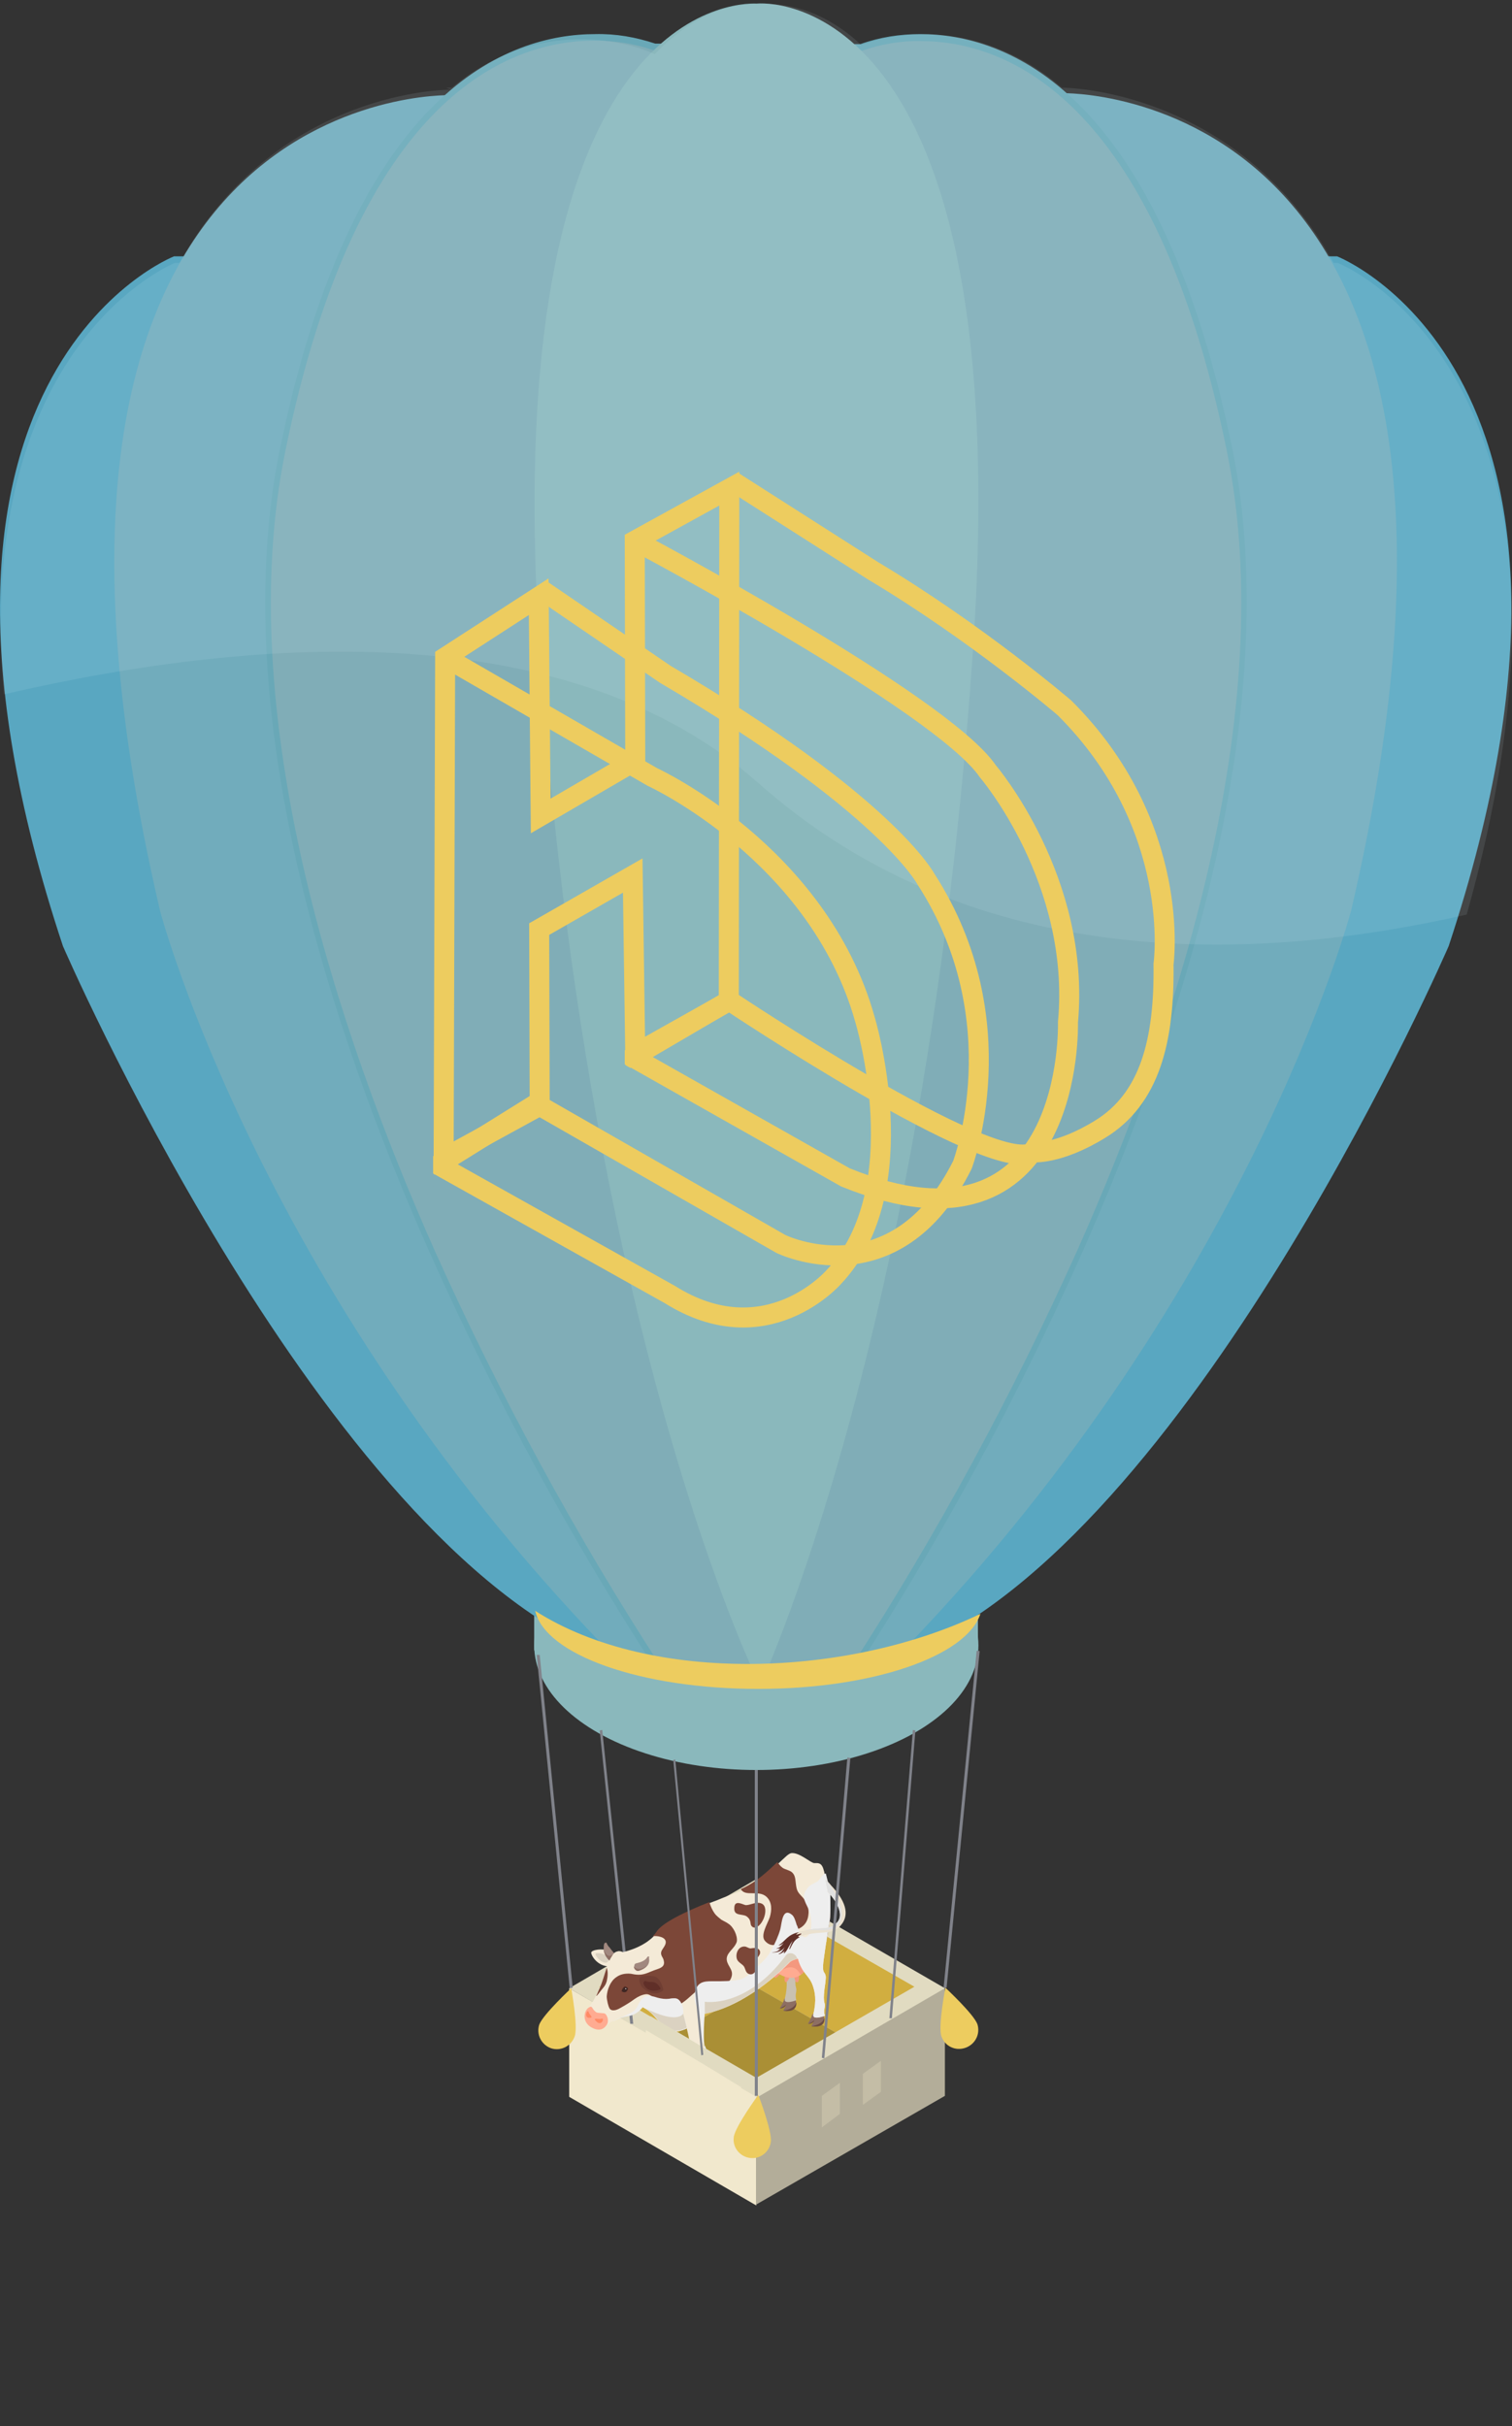 <?xml version="1.0" encoding="UTF-8" standalone="no"?>
<!-- Generator: Adobe Illustrator 21.1.0, SVG Export Plug-In . SVG Version: 6.00 Build 0)  -->

<svg
   xmlns:dc="http://purl.org/dc/elements/1.1/"
   xmlns:cc="http://creativecommons.org/ns#"
   xmlns:rdf="http://www.w3.org/1999/02/22-rdf-syntax-ns#"
   xmlns:svg="http://www.w3.org/2000/svg"
   xmlns="http://www.w3.org/2000/svg"
   xmlns:sodipodi="http://sodipodi.sourceforge.net/DTD/sodipodi-0.dtd"
   xmlns:inkscape="http://www.inkscape.org/namespaces/inkscape"
   version="1.1"
   id="Layer_1"
   x="0px"
   y="0px"
   viewBox="0 44.1 302.239 484.714"
   xml:space="preserve"
   sodipodi:docname="hotairballoon.svg"
   width="302.239"
   height="484.714"
   inkscape:version="0.92.2 (5c3e80d, 2017-08-06)"><rect x="0" y="44.1" width="302.239" height="484.714" fill="#333333" stroke="none"/><defs
     id="defs187" /><sodipodi:namedview
     pagecolor="#ffffff"
     bordercolor="#666666"
     borderopacity="1"
     objecttolerance="10"
     gridtolerance="10"
     guidetolerance="10"
     inkscape:pageopacity="0"
     inkscape:pageshadow="2"
     inkscape:window-width="640"
     inkscape:window-height="480"
     id="namedview185"
     showgrid="false"
     fit-margin-top="0"
     fit-margin-left="0"
     fit-margin-right="0"
     fit-margin-bottom="0"
     inkscape:zoom="2.3177389"
     inkscape:cx="159.58082"
     inkscape:cy="429.73274"
     inkscape:window-x="748"
     inkscape:window-y="160"
     inkscape:window-maximized="0"
     inkscape:current-layer="Layer_1"
     viewbox-y="44.1" /><style
     type="text/css"
     id="style2">
	.st0{fill:#B3AD99;}
	.st1{fill:#E1DBC1;}
	.st2{fill:#D1AE40;}
	.st3{fill:#AA8F35;}
	.st4{fill:#F1E8CD;}
	.st5{fill:#EDCC5F;}
	.st6{fill:#C4BDA6;}
	.st7{fill:#D9D9CE;}
	.st8{fill:#8AB8BC;}
	.st9{fill:#80828A;}
	.st10{fill:#59A7C1;}
	.st11{fill:#71ACBC;}
	.st12{fill:#80ADB7;}
	.st13{fill:#69A8B7;}
	.st14{opacity:0.1;}
	.st15{fill:#E2F4FD;}
	.st16{fill:none;stroke:#EDCC5F;stroke-width:4;stroke-miterlimit:10;}
	.st17{fill:#8D6E63;}
	.st18{fill:#6D4C41;}
	.st19{fill:#F4EAD7;}
	.st20{fill:#DBD2C1;}
	.st21{fill:#A1887F;}
	.st22{fill:#C9C1B1;}
	.st23{fill:#F4987F;}
	.st24{fill:#FFAB91;}
	.st25{fill:#7C4738;}
	.st26{fill:#EEEEEE;}
	.st27{fill:#703E33;}
	.st28{fill:#EBE1CF;}
	.st29{fill:#FF8A65;}
	.st30{fill:#602F28;}
	.st31{fill:#3E2723;}
	.st32{fill:#FFFFFF;}
	.st33{fill:#E0E0E0;}
</style><polygon
     class="st0"
     points="325.3,431 325.3,452.7 287.6,474.4 287.6,452.7 "
     id="polygon4"
     style="fill:#b3ad99"
     transform="translate(-136.419,10.114)" /><polygon
     class="st1"
     points="287.6,409.4 325.3,431.2 287.6,453.1 250.2,431.2 "
     id="polygon6"
     style="fill:#e1dbc1"
     transform="translate(-136.419,10.114)" /><polygon
     class="st2"
     points="287.6,431 303.4,440 319.2,430.9 287.6,412.8 256.2,430.9 271.9,440 "
     id="polygon8"
     style="fill:#d1ae40"
     transform="translate(-136.419,10.114)" /><polygon
     class="st3"
     points="287.6,431 271.9,440 287.6,449.1 303.4,440 "
     id="polygon10"
     style="fill:#aa8f35"
     transform="translate(-136.419,10.114)" /><polygon
     class="st4"
     points="250.2,431.2 287.6,452.9 287.6,474.6 250.2,452.9 "
     id="polygon12"
     style="fill:#f1e8cd"
     transform="translate(-136.419,10.114)" /><path
     class="st5"
     d="m 114.881,450.914 c -0.7,2 -2.8,3 -4.7,2.4 -2,-0.7 -3,-2.8 -2.4,-4.7 v 0 c 0.7,-2 6.4,-7.3 6.4,-7.3 0,0 1.4,7.6 0.7,9.6 z"
     id="path14"
     inkscape:connector-curvature="0"
     style="fill:#edcc5f" /><path
     class="st5"
     d="m 188.181,450.914 c 0.7,2 2.8,3 4.8,2.3 2,-0.7 3,-2.8 2.4,-4.7 -0.7,-2 -6.4,-7.3 -6.4,-7.3 0,0 -1.5,7.7 -0.8,9.7 z"
     id="path16"
     inkscape:connector-curvature="0"
     style="fill:#edcc5f" /><path
     class="st5"
     d="m 154.081,472.014 c -0.3,2.1 -2.2,3.5 -4.2,3.2 -2.1,-0.3 -3.5,-2.2 -3.2,-4.2 0.3,-2.1 4.9,-8.4 4.9,-8.4 0,0 2.8,7.3 2.5,9.4 z"
     id="path18"
     inkscape:connector-curvature="0"
     style="fill:#edcc5f" /><polygon
     class="st6"
     points="300.7,459 300.7,452.7 304.3,450.1 304.3,456.3 "
     id="polygon20"
     style="fill:#c4bda6"
     transform="translate(-136.419,10.114)" /><polygon
     class="st6"
     points="308.9,454.5 308.9,448.3 312.5,445.7 312.5,451.9 "
     id="polygon22"
     style="fill:#c4bda6"
     transform="translate(-136.419,10.114)" /><path
     class="st7"
     d="m 84.681,343.514 1.8,2.4 c -0.3,-0.8 -0.6,-1.5 -0.9,-2.3 z"
     id="path24"
     inkscape:connector-curvature="0"
     style="fill:#d9d9ce" /><ellipse
     class="st8"
     cx="151.181"
     cy="372.814"
     rx="44.4"
     ry="24.9"
     id="ellipse26"
     style="fill:#8ab8bc" /><rect
     x="106.781"
     y="357.614"
     class="st8"
     width="88.7"
     height="16.2"
     id="rect28"
     style="fill:#8ab8bc" /><polygon
     class="st9"
     points="244.3,364.6 250.9,431.1 250.3,431.2 243.7,364.6 "
     id="polygon30"
     style="fill:#80828a"
     transform="translate(-136.419,10.114)" /><path
     class="st10"
     d="m 117.881,373.214 c -55.8,-25.8 -105.3,-140.1 -105.3,-140.1 -38,-114.4 22.2,-137.8 22.2,-137.8 H 267.281 c 0,0 60.2,23.3 22.3,137.8 0,0 -49.5,114.2 -105.3,140 z"
     id="path32"
     inkscape:connector-curvature="0"
     style="fill:#59a7c1" /><path
     class="st11"
     d="m 90.081,63.114 c 0,0 -96.8,-2.9 -58.1,162.9 0,0 20.5,78.1 92.4,150.7 h 53.3 c 71.8,-72.6 92.4,-150.7 92.4,-150.7 38.7,-165.8 -57.8,-163.3 -57.8,-163.3 l -123.2,0.2"
     id="path34"
     inkscape:connector-curvature="0"
     style="fill:#71acbc" /><path
     class="st12"
     d="m 131.981,377.914 c 0,0 -96.4,-142.2 -75.4,-244.1 21,-101.9 74.3,-80.4 74.3,-80.4 l 41.2,0.1 c 0,0 52.7,-21.8 73.6,80.2 20.9,102 -75.4,244.2 -75.4,244.2 z"
     id="path36"
     inkscape:connector-curvature="0"
     style="fill:#80adb7" /><path
     class="st13"
     d="m 170.581,378.514 h -38.9 l -0.2,-0.3 c -17.4,-26.7 -32.6,-54.8 -45.6,-83.9 -19.6,-44.1 -40.8,-107.8 -29.9,-160.6 14.8,-72 45.8,-82.8 63,-82.8 4.1,-0.1 8.1,0.6 12,1.9 l 41,0.1 c 3.9,-1.4 7.9,-2 12,-2 16.9,0 47.5,10.7 62.3,82.6 10.8,52.8 -10.3,116.5 -29.9,160.7 -13,29.2 -28.2,57.2 -45.6,84 z m -38.3,-1.2 h 37.7 c 17.3,-26.6 32.4,-54.6 45.4,-83.5 19.6,-44 40.6,-107.4 29.8,-159.9 -14.6,-71 -44.6,-81.6 -61.1,-81.6 -4,-0.1 -7.9,0.6 -11.7,1.9 h -0.2 l -41.4,-0.1 h -0.2 c -3.8,-1.3 -7.7,-1.9 -11.7,-1.9 -16.8,0 -47.2,10.6 -61.8,81.8 -10.8,52.5 10.3,116 29.8,159.9 13,28.9 28.1,56.8 45.4,83.4 z"
     id="path38"
     inkscape:connector-curvature="0"
     style="fill:#69a8b7" /><path
     class="st8"
     d="m 151.281,44.814 c -4.6,-0.2 -52.3,1.1 -43.3,130.7 9.5,136 43.6,204.6 43.6,204.6 v 1.6 c 0,0 33.3,-70.2 42.8,-206.2 9.6,-135.1 -42.3,-130.8 -43.1,-130.7 z"
     id="path40"
     inkscape:connector-curvature="0"
     style="fill:#8ab8bc" /><rect
     x="-420.615"
     y="230.845"
     transform="rotate(-84.39)"
     class="st9"
     width="67.599"
     height="0.6"
     id="rect42"
     style="fill:#80828a;stroke-width:1" /><polygon
     class="st9"
     points="318.9,379.6 319.4,379.7 314.7,437.2 314.2,437.2 "
     id="polygon44"
     style="fill:#80828a"
     transform="translate(-136.419,10.114)" /><polygon
     class="st9"
     points="256.8,379.6 263,438.3 262.4,438.3 256.3,379.7 "
     id="polygon46"
     style="fill:#80828a"
     transform="translate(-136.419,10.114)" /><path
     class="st5"
     d="m 106.981,365.914 c 2,8.8 21.2,15.6 44.6,15.6 22.8,0 41.6,-6.5 44.4,-15 -26.2,12.6 -65.7,14.3 -89,-0.6 z"
     id="path48"
     inkscape:connector-curvature="0"
     style="fill:#edcc5f" /><g
     class="st14"
     id="g52"
     style="opacity:0.1"
     transform="translate(-136.419,10.114)"><path
       class="st15"
       d="M 403.8,86.5 H 403 c -19.4,-35 -54.2,-35 -54.2,-35 h -0.1 C 329,34.8 309.6,42.6 308.6,43 c -10.4,-9.8 -20.4,-8.1 -20.8,-8.1 -1.9,-0.1 -11,-0.1 -20.5,9.9 v 0 c 0,0 -20.2,-10 -40.6,6.7 h -1.1 l 1,0.4 c 0,0 -34.8,-0.4 -54.3,34.6 h -0.9 c 0,0 -40.3,16 -34.2,86.2 52.8,-12.2 113.6,-15.2 150.9,17.8 43.5,38.5 100.3,35.6 141.5,26.2 C 460.1,108.5 403.8,86.5 403.8,86.5 Z"
       id="path50"
       inkscape:connector-curvature="0"
       style="fill:#e2f4fd" /></g><polygon
     class="st16"
     points="263.4,244.5 282.1,234 282.2,131.6 263.3,142 263.4,186 244.5,197 244.1,153.2 225.4,165.3 225.1,265.4 244.3,254.9 244.2,219.6 262.9,208.9 "
     id="polygon54"
     style="fill:none;stroke:#edcc5f;stroke-width:4;stroke-miterlimit:10"
     transform="translate(-136.419,10.114)" /><path
     class="st16"
     d="m 88.981,175.414 41.4,23.9 c 0,0 33.2,15.2 42.5,48.4 0,0 10.4,33.9 -6.2,51.5 0,0 -13.5,15.6 -32.8,3.5 l -46.3,-25.9 19.6,-12.2 48.9,28 c 0,0 22.8,11.2 36.3,-15.8 0,0 11,-28.8 -7.3,-57.1 0,0 -7.9,-15 -52.1,-40.9 l -24.6,-16.8"
     id="path56"
     inkscape:connector-curvature="0"
     style="fill:none;stroke:#edcc5f;stroke-width:4;stroke-miterlimit:10" /><rect
     x="82.381"
     y="270.014"
     class="st12"
     width="4.2"
     height="9.7"
     id="rect58"
     style="fill:#80adb7" /><path
     class="st16"
     d="m 126.881,152.114 c 0,0 61.3,32.4 70.6,46.1 0,0 18.6,21.7 16,50.1 0,0 1.5,49.7 -44.5,31 l -42.5,-24 19.3,-11.3 c 0,0 52.5,35.1 60.7,30.3 0,0 5.1,0.5 13.4,-4.6 10,-6.1 12.9,-17.8 12.7,-33 0,0 3.9,-27.6 -19.8,-51.2 0,0 -17.5,-15 -38.3,-27.4 l -27.9,-17.8"
     id="path60"
     inkscape:connector-curvature="0"
     style="fill:none;stroke:#edcc5f;stroke-width:4;stroke-miterlimit:10" /><rect
     x="120.681"
     y="249.714"
     class="st8"
     width="4.2"
     height="9.7"
     id="rect62"
     style="fill:#8ab8bc" /><rect
     x="-164.16"
     y="233.408"
     transform="rotate(-59.999)"
     class="st8"
     width="4.2"
     height="9.7"
     id="rect64"
     style="fill:#8ab8bc;stroke-width:1" /><rect
     x="-202.163"
     y="211.433"
     transform="rotate(-59.999)"
     class="st12"
     width="4.2"
     height="4.2"
     id="rect66"
     style="fill:#80adb7;stroke-width:1" /><path
     class="st17"
     d="m 156.581,445.814 0.5,-1 c -0.3,0.3 -0.7,0.5 -1.2,0.5 0.5,-0.8 0.7,-1.2 0.9,-1.9 0,0 1.4,-0.6 2.3,0.3 0,0.1 0,0.2 0,0.2 0.3,2.2 -1.8,2 -2.5,1.9 z"
     id="path68"
     inkscape:connector-curvature="0"
     style="fill:#8d6e63" /><path
     class="st18"
     d="m 155.881,445.314 c 0,0 1.1,-0.4 1.3,-0.9 l -0.2,0.4 c 0.1,0 -0.4,0.6 -1.1,0.5 z"
     id="path70"
     inkscape:connector-curvature="0"
     style="fill:#6d4c41" /><path
     class="st18"
     d="m 156.581,445.814 c 0,0 2.4,-0.3 2.6,-1.8 0.2,2.1 -1.9,1.9 -2.6,1.8 z"
     id="path72"
     inkscape:connector-curvature="0"
     style="fill:#6d4c41" /><path
     class="st17"
     d="m 162.181,448.914 0.5,-1 c -0.3,0.3 -0.7,0.5 -1.2,0.5 0.5,-0.8 0.7,-1.2 0.9,-1.9 0,0 1.5,-0.8 2.3,0.3 0,0.1 0,0.2 0,0.2 0.4,2.2 -1.8,2 -2.5,1.9 z"
     id="path74"
     inkscape:connector-curvature="0"
     style="fill:#8d6e63" /><path
     class="st18"
     d="m 161.581,448.414 c 0,0 1.1,-0.4 1.3,-0.9 l -0.2,0.4 c 0.1,0 -0.5,0.6 -1.1,0.5 z"
     id="path76"
     inkscape:connector-curvature="0"
     style="fill:#6d4c41" /><path
     class="st18"
     d="m 162.181,448.914 c 0,0 2.4,-0.3 2.6,-1.8 0.3,2.1 -1.9,1.9 -2.6,1.8 z"
     id="path78"
     inkscape:connector-curvature="0"
     style="fill:#6d4c41" /><path
     class="st17"
     d="m 132.581,459.714 0.5,-1 c -0.3,0.3 -0.7,0.5 -1.2,0.5 0.5,-0.8 0.7,-1.2 0.9,-1.9 0,0 1.5,-0.1 2.3,0.3 0,0.1 0,0.2 0,0.2 0.3,2.2 -1.8,2 -2.5,1.9 z"
     id="path80"
     inkscape:connector-curvature="0"
     style="fill:#8d6e63" /><path
     class="st18"
     d="m 131.881,459.214 c 0,0 1.1,-0.4 1.3,-0.9 l -0.2,0.4 c 0.1,0 -0.4,0.6 -1.1,0.5 z"
     id="path82"
     inkscape:connector-curvature="0"
     style="fill:#6d4c41" /><path
     class="st18"
     d="m 132.581,459.714 c 0,0 2.4,-0.3 2.6,-1.8 0.2,2.1 -1.9,1.9 -2.6,1.8 z"
     id="path84"
     inkscape:connector-curvature="0"
     style="fill:#6d4c41" /><path
     class="st19"
     d="m 122.881,436.314 c 0,0 -0.6,-2 -1.4,-2.5 -0.9,-0.5 -3.3,-0.2 -3.3,0.4 0,0.6 1.4,3.1 4.3,2.7 z"
     id="path86"
     inkscape:connector-curvature="0"
     style="fill:#f4ead7" /><path
     class="st20"
     d="m 121.481,435.114 c -0.4,-0.4 -0.8,-0.8 -2.2,-0.8 -0.2,0 -0.3,0.2 -0.2,0.4 0.3,0.5 1,1.4 1.9,1.5 0.6,0.1 0.9,-0.7 0.5,-1.1 z"
     id="path88"
     inkscape:connector-curvature="0"
     style="fill:#dbd2c1" /><path
     class="st21"
     d="m 123.081,434.614 -1.1,1.3 c 0,0 -1.1,-0.8 -1.3,-2.2 0,-0.1 0,-0.3 0,-0.4 0,-0.3 0,-0.6 0.1,-0.9 0.1,-0.2 0.4,-0.3 0.5,-0.1 0.1,0.3 0.3,0.6 0.6,0.9 0.3,0.4 0.6,0.8 0.8,1 0.1,0.2 0.3,0.3 0.4,0.4 z"
     id="path90"
     inkscape:connector-curvature="0"
     style="fill:#a1887f" /><path
     class="st17"
     d="m 123.081,434.614 -1.1,1.3 c 0,0 -1.1,-0.8 -1.3,-2.2 0.1,0.2 0.9,2 2,0.6 0.1,0.1 0.3,0.2 0.4,0.3 z"
     id="path92"
     inkscape:connector-curvature="0"
     style="fill:#8d6e63" /><path
     class="st22"
     d="m 158.881,433.014 c -0.1,1 -0.1,1.8 0.2,2.1 0.4,0.6 0.4,1 0.2,2 -0.6,3.9 -0.1,3.8 -0.1,4.5 0,0.7 -0.3,1 0,2.1 0,0 -2.6,1 -2.3,-0.3 0.7,-2.9 0.3,-4.5 -0.1,-5.7 -0.7,-2.1 -2.2,-2.4 -3,-5.5 -0.6,-2.4 -0.7,-5.1 -0.7,-5.1 0.5,-3.1 3.6,-4.3 5.5,-3.9 0.1,0 0.1,0 0.2,0.1 0.9,0.3 1.4,1.8 1.4,1.8 v 0.1 c -0.2,0.9 -0.3,1.9 -0.5,3 -0.4,1.8 -0.6,3.5 -0.8,4.8 z"
     id="path94"
     inkscape:connector-curvature="0"
     style="fill:#c9c1b1" /><path
     class="st22"
     d="m 130.881,443.314 c 0,0 1.5,5.9 1.5,7.1 0,1.2 -0.3,1.5 0.4,2.5 0.6,1 0,4.5 0,4.5 0,0 0.7,1.1 2.3,0.3 -0.1,-0.8 0.3,-1.1 0.3,-1.8 0,-0.7 -0.6,-0.5 -0.4,-3 0.1,-1.1 0.6,-2.2 0,-3.1 -0.5,-0.7 0.2,-8.3 0.2,-8.3 -2,-0.5 -3.4,0.1 -4.3,1.8 z"
     id="path96"
     inkscape:connector-curvature="0"
     style="fill:#c9c1b1" /><path
     class="st23"
     d="m 159.381,440.114 c -0.4,0.1 -0.5,-0.5 -0.6,-1 -0.1,-0.5 -0.1,-1 -0.1,-1 l 0.9,-0.7 c 0,0 0.1,0.6 0.1,1.3 0.1,0.7 0,1.4 -0.3,1.4 z"
     id="path98"
     inkscape:connector-curvature="0"
     style="fill:#f4987f" /><path
     class="st23"
     d="m 158.181,437.714 c 0,0 -0.2,0.8 -0.4,1.5 -0.2,0.5 -0.5,0.9 -0.7,0.9 -0.3,-0.1 -0.3,-0.6 -0.2,-1.1 0.1,-0.5 0.3,-0.9 0.3,-0.9 z"
     id="path100"
     inkscape:connector-curvature="0"
     style="fill:#f4987f" /><path
     class="st23"
     d="m 156.681,437.314 c 0,0 -0.4,0.7 -0.8,1.2 -0.4,0.5 -0.8,0.8 -1,0.7 -0.3,-0.2 -0.1,-0.7 0.2,-1.2 0.2,-0.4 0.5,-0.7 0.5,-0.7 z"
     id="path102"
     inkscape:connector-curvature="0"
     style="fill:#f4987f" /><path
     class="st17"
     d="m 138.181,462.814 0.5,-1 c -0.3,0.3 -0.7,0.5 -1.2,0.5 0.5,-0.8 0.7,-1.2 0.9,-1.9 0,0 1.4,-0.7 2.3,0.3 0,0.1 0,0.2 0,0.2 0.4,2.2 -1.7,2 -2.5,1.9 z"
     id="path104"
     inkscape:connector-curvature="0"
     style="fill:#8d6e63" /><path
     class="st24"
     d="m 161.881,436.014 c -0.5,1.3 -1.1,2.1 -1.8,2.6 -2.8,2.1 -6.3,-1.7 -6.3,-1.7 -0.7,-2.4 1.7,-4.2 4.1,-4.8 2.7,-0.6 5.4,0.4 4,3.9 z"
     id="path106"
     inkscape:connector-curvature="0"
     style="fill:#ffab91" /><path
     class="st23"
     d="m 161.881,436.014 c -0.5,1.3 -1.1,2.1 -1.8,2.6 -0.6,-0.8 -1.3,-2.4 -4.1,-0.8 -1,0.6 2,-4.7 1.9,-5.7 2.7,-0.6 5.4,0.4 4,3.9 z"
     id="path108"
     inkscape:connector-curvature="0"
     style="fill:#f4987f" /><path
     class="st19"
     d="m 165.781,428.314 v 0 c 0,0.1 0,0.1 0,0 0,0.3 -0.1,0.4 -0.1,0.6 -0.6,2.1 -1.4,3.5 -2.2,4.4 0,0.1 -0.1,0.1 -0.1,0.2 -1.3,1.4 -2.7,1.6 -3.9,1.9 -0.7,0.2 -1.4,0.4 -1.8,0.9 -1.7,1.7 -8.5,8.4 -16.7,10.1 h -0.1 c -0.3,0.1 -0.6,0.1 -0.9,0.2 0,0 0,0.1 -0.2,0.3 -0.3,0.5 -1,1.6 -2.2,2.3 -0.1,0 -0.1,0.1 -0.2,0.1 v 0 c -0.6,0.3 -1.4,0.6 -2.3,0.6 -2.7,0 -3.4,-2.9 -5.8,-4.4 v 0 c -0.2,-0.1 -0.5,-0.3 -0.7,-0.4 v 0 0 c -0.3,-0.1 -0.6,-0.2 -1,-0.3 -0.1,0 -0.3,-0.1 -0.4,-0.1 -0.1,0 -0.3,0 -0.4,0 -0.4,0 -0.8,-0.1 -1.1,-0.3 -1.3,-0.6 -2,-2 -2.4,-3.5 -0.1,-0.2 -0.1,-0.4 -0.1,-0.7 -0.4,-2.5 0.6,-5.7 0.7,-6 v 0 c 0,0 2.9,-0.4 5.5,-2.2 0.4,-0.3 0.8,-0.6 1.1,-0.9 0.3,-0.3 0.5,-0.5 0.7,-0.8 1,-1.8 5.8,-4.1 10.6,-6 0.5,-0.2 1.1,-0.4 1.6,-0.6 1.4,-0.6 2.8,-1.1 4.1,-1.6 0.3,-0.1 0.6,-0.2 0.9,-0.4 3.2,-1.4 5.6,-3.8 7.3,-5.4 1.2,-1.1 2,-2 2.6,-2 1.6,-0.1 3.8,2 4.5,2 0.7,0 1.5,-0.2 1.9,1.5 0.1,0.2 0.1,0.5 0.2,0.9 0.2,0.8 0.5,1.9 0.7,3.1 0.1,0.4 0.2,0.9 0.2,1.3 0.2,1.6 0.3,3.6 0,5.2 z"
     id="path110"
     inkscape:connector-curvature="0"
     style="fill:#f4ead7" /><path
     class="st19"
     d="m 165.781,428.314 c 0,0 0,0.1 0,0 -0.2,1 -0.3,2 -0.5,3.1 -0.3,1.6 -0.5,3.4 -0.7,4.7 -0.1,1 -0.1,1.8 0.2,2.1 0.4,0.6 0.3,1 0.2,2 -0.6,3.9 -0.1,3.8 -0.1,4.5 0,0.7 -0.3,1 0,2.1 0,0 -2.6,1 -2.3,-0.3 0.7,-2.9 0.3,-4.5 -0.1,-5.7 -0.7,-2.1 -2.2,-2.4 -3,-5.5 -0.6,-2.4 -0.7,-5.1 -0.7,-5.1 0.1,-0.5 0.2,-1 0.5,-1.4 0.6,-1.1 1.5,-1.9 2.6,-2.3 0.9,-0.3 1.8,-0.4 2.5,-0.2 0.1,0 0.1,0 0.2,0.1 0.6,0.4 1.2,1.9 1.2,1.9 z"
     id="path112"
     inkscape:connector-curvature="0"
     style="fill:#f4ead7" /><path
     class="st19"
     d="m 140.781,460.714 v 0 c -0.1,0.1 -0.1,0.1 -0.2,0.1 -0.1,0 -0.1,0.1 -0.2,0.1 -0.5,0.2 -0.9,0.2 -1.2,0.1 v 0 c -0.5,-0.2 -0.7,-0.5 -0.7,-0.5 0,0 0.6,-3.4 0,-4.5 -0.6,-1 -0.4,-1.3 -0.4,-2.5 0,-0.6 -0.4,-2.5 -0.8,-4.2 -0.4,-1.5 -0.7,-2.9 -0.7,-2.9 0.5,-1.1 1.3,-1.7 2.3,-1.9 0.6,-0.1 1.2,0 1.9,0.2 0,0 -0.1,0.7 -0.1,1.7 -0.2,2.3 -0.3,6.1 0,6.5 0.6,0.9 0.1,1.9 0,3.1 -0.2,2.4 0.4,2.3 0.4,3 0,0.6 -0.4,0.9 -0.3,1.7 z"
     id="path114"
     inkscape:connector-curvature="0"
     style="fill:#f4ead7" /><path
     class="st19"
     d="m 129.281,442.414 c 0,1 -0.3,1.9 -0.9,2.6 -0.8,1 -1.9,1.7 -3.1,1.8 -1.1,0.2 -2.1,0.6 -2.9,1.1 v 0 c -0.6,0.4 -1,0.7 -1.3,0.9 -0.5,0.4 -2.8,-2.1 -3.3,-3.8 0.8,-1 1.1,-1.7 1.4,-2.3 0.2,-0.3 0.3,-0.7 0.5,-1.1 0.8,-1.7 1.1,-3.1 1.6,-4.5 0.1,-0.1 0.1,-0.3 0.2,-0.5 0.2,-0.6 0.5,-1.2 0.9,-1.8 0.3,-0.6 0.7,-0.8 1.2,-0.9 2.1,-0.3 5,5.1 5.6,7.7 0.1,0.4 0.1,0.6 0.1,0.8 z"
     id="path116"
     inkscape:connector-curvature="0"
     style="fill:#f4ead7" /><path
     class="st25"
     d="m 145.281,435.214 c -0.2,1.4 1.3,2.2 1,3.6 -0.4,2 -2.5,2 -4.1,2 -2.1,0 -3,1.1 -4.5,2.4 -0.9,0.8 -2.4,2 -3.7,1.8 -1.1,-0.2 -2.1,-0.9 -3,-1.6 -0.6,-0.4 -1.2,-1 -1.9,-0.9 -0.8,0.1 -1.6,0.5 -2.3,1 -0.8,0.6 -1.8,1.2 -2.7,1.7 -0.5,0.3 -1.5,0.8 -2.1,0.3 -0.3,-0.3 -0.4,-0.9 -0.5,-1.2 -0.1,-0.5 -0.2,-0.9 -0.2,-1.4 0.1,-1.3 0.7,-3 1.9,-3.8 0.8,-0.6 1.8,-0.8 2.9,-0.7 0.5,0.1 1,0.2 1.6,0.2 1.3,0 2.2,-0.6 3.4,-1 0.9,-0.3 1.9,-0.6 1.6,-1.8 -0.1,-0.7 -0.7,-1 -0.5,-1.8 0.2,-0.6 0.9,-1.2 0.9,-1.9 0,-1.1 -1.8,-1.3 -2.5,-1.2 h -0.1 c 0.3,-0.3 0.5,-0.5 0.7,-0.8 1,-1.8 5.8,-4.1 10.6,-6 0.3,0.9 0.6,1.6 1.1,2.3 0.3,0.4 0.8,0.8 1.3,1.2 0.5,0.3 1,0.5 1.4,0.8 1,0.6 1.9,2.4 1.7,3.6 -0.4,1.3 -1.8,2 -2,3.2 z"
     id="path118"
     inkscape:connector-curvature="0"
     style="fill:#7c4738" /><path
     class="st24"
     d="m 121.281,448.614 c -0.3,0.5 -1.2,1.6 -3.1,0.5 -1.9,-1.1 -1.5,-3.4 -0.4,-4 0.7,-0.4 0.5,0.4 1.4,1 0.3,0.2 1.5,0.1 1.8,0.3 0.6,0.6 0.7,1.7 0.3,2.2 z"
     id="path120"
     inkscape:connector-curvature="0"
     style="fill:#ffab91" /><path
     class="st25"
     d="m 161.581,426.714 c -0.1,1 -0.6,2 -1.7,2.6 -0.3,0.2 -0.7,0.2 -1.1,0.3 -0.3,0 -0.7,0.1 -1,0.2 -0.9,0.5 -1.1,1.4 -1.6,2.1 -0.9,1 -2.3,1.1 -3.3,-0.1 -0.9,-1.1 0.5,-3.3 1,-4.7 0.4,-1.4 0.5,-3 -0.7,-4.1 -1.6,-1.4 -4.2,0.1 -5.1,-1.5 3.2,-1.4 5.6,-3.8 7.3,-5.4 0.3,0.4 0.6,0.8 1,1.1 0.5,0.4 1.5,0.5 2,1 0.6,0.6 0.6,1.4 0.7,2.2 0.2,1.6 0.4,1.7 1.5,2.9 0.8,1 1.2,2.2 1,3.4 z"
     id="path122"
     inkscape:connector-curvature="0"
     style="fill:#7c4738" /><path
     class="st25"
     d="m 165.781,428.314 v 0 c 0,0.1 0,0.1 0,0 -0.2,1 -0.3,2 -0.5,3.1 -0.2,0.6 -0.4,1.2 -0.6,1.8 -0.1,0.3 -0.1,0.9 -0.6,0.8 -0.3,-0.1 -0.5,-0.5 -0.7,-0.8 -0.3,-0.5 -0.6,-1 -0.8,-1.5 -0.3,-0.8 -0.2,-1.6 0.3,-2.3 0.5,-0.7 1.5,-1.3 1.5,-2.2 0,-0.3 0,-0.6 0,-0.8 -0.2,-1.1 -0.8,-2.1 -0.9,-3.2 -0.1,-0.8 -0.2,-1.6 0.4,-2.2 0.5,-0.5 1.2,-0.3 1.5,0.3 0,0.1 0.1,0.1 0.1,0.2 0.1,0.4 0.2,0.9 0.2,1.3 0.3,1.9 0.4,3.9 0.1,5.5 z"
     id="path124"
     inkscape:connector-curvature="0"
     style="fill:#7c4738" /><g
     id="g128"
     transform="translate(-136.419,10.114)"><path
       class="st26"
       d="m 302.2,418.2 v 0 c 0,0.1 0,0.1 0,0 -0.2,1 -0.3,2 -0.5,3.1 -0.3,1.6 -0.5,3.4 -0.7,4.7 -0.1,1 -0.1,1.8 0.2,2.1 0.4,0.6 0.3,1 0.2,2 -0.6,3.9 -0.1,3.8 -0.1,4.5 0,0.7 -0.3,1 0,2.1 0,0 -2.6,1 -2.3,-0.3 0.7,-2.9 0.3,-4.5 -0.1,-5.7 -0.7,-2.1 -2.2,-2.4 -3,-5.5 -0.7,0.2 -1.4,0.4 -1.8,0.9 -1.7,1.7 -8.5,8.4 -16.7,10.1 h -0.1 c -0.2,2.3 -0.3,6.1 0,6.5 0.6,0.9 0.1,1.9 0,3.1 -0.2,2.4 0.4,2.3 0.4,3 0,0.6 -0.4,1 -0.3,1.7 v 0 c -0.1,0 -0.1,0.1 -0.2,0.1 -0.1,0 -0.1,0.1 -0.2,0.1 -0.5,0.2 -0.9,0.2 -1.2,0.1 0.5,0.1 1.2,-0.6 1.2,-1.2 0.1,-0.8 -0.4,-1.5 -0.4,-2.3 -0.1,-1.2 0.7,-2.3 0.7,-3.4 0,-1 -0.5,-1.9 -0.7,-2.8 -0.2,-1.1 0,-2.3 -0.1,-3.4 0,-0.3 -0.1,-0.6 -0.2,-0.9 -0.2,-0.8 -0.5,-1.6 -0.8,-2.4 -0.3,-1 -0.4,-1.9 0,-3 0.7,-1.7 2.1,-1.6 3.8,-1.6 1.6,0 3.2,0 4.8,-0.3 1.6,-0.3 2.9,-1.8 4,-2.9 1.1,-1 1.9,-1.8 2.6,-3.2 0.7,-1.3 1.3,-2.6 1.7,-4 0.3,-1.2 0.4,-4.4 2.3,-2.9 0.5,0.4 0.7,1.2 0.9,1.8 0,0.1 0.1,0.3 0.2,0.5 0.3,0.9 0.8,2.2 1.5,2.2 0.6,0 0.9,-0.7 1.1,-1.2 0.3,-1 0.2,-2.2 0,-3.3 0,-0.1 -0.1,-0.3 -0.1,-0.4 -0.3,-1.2 -1.5,-2.5 -1.1,-3.8 0.1,-0.4 0.4,-0.8 0.7,-1.2 0.6,-0.7 1.3,-0.8 2,-1.3 0.5,-0.4 0.8,-1.2 1.4,-1.5 0.1,0 0.1,0 0.2,0 0.2,0.8 0.5,1.9 0.7,3.1 0.1,0.4 0.2,0.9 0.2,1.3 0,1.9 0.1,3.9 -0.2,5.5 z"
       id="path126"
       inkscape:connector-curvature="0"
       style="fill:#eeeeee" /></g><g
     id="g132"
     transform="translate(-136.419,10.114)"><path
       class="st26"
       d="m 273,436.3 c 0,0.1 0.8,2.8 0.7,2.9 -0.6,0.3 -1.4,0.6 -2.3,0.6 -2.7,0 -3.4,-2.9 -5.8,-4.4 v 0 c -0.2,-0.1 -0.5,-0.3 -0.7,-0.4 v 0 c -0.8,1 -1.9,1.7 -3.1,1.8 -1.1,0.2 -2.1,0.6 -2.9,1.1 0.6,-0.6 1.6,-0.8 2.4,-1.2 1.2,-0.6 2,-0.7 2.6,-2 1.1,-2.4 2.1,-2.2 4,-1.6 0.8,0.2 1.5,0.3 2.3,0.2 0.4,-0.1 0.8,-0.1 1.1,-0.1 0.8,0 1.2,0.7 1.5,1.4 0.1,0.3 0.2,0.7 0.2,1 0,0 0,0.1 0,0.7 z"
       id="path130"
       inkscape:connector-curvature="0"
       style="fill:#eeeeee" /></g><path
     class="st25"
     d="m 149.781,433.314 c -0.2,-0.1 -0.5,-0.2 -0.7,-0.3 -0.4,-0.1 -0.8,0 -1.1,0.2 -0.7,0.5 -0.9,1.5 -0.7,2.2 0.2,0.7 1,1 1.4,1.5 0.4,0.6 0.3,1.4 1.2,1.6 0.9,0.2 1.5,-1 1.4,-1.7 0,-0.4 -0.3,-0.8 -0.1,-1.2 0.2,-0.4 0.5,-0.7 0.7,-1.1 0.2,-0.6 -0.1,-1.1 -0.7,-1.2 -0.3,-0.1 -0.6,0 -0.9,0 -0.2,0.1 -0.4,0 -0.5,0 z"
     id="path134"
     inkscape:connector-curvature="0"
     style="fill:#7c4738" /><path
     class="st25"
     d="m 146.781,425.314 c -0.1,1.6 1.5,1.1 2.4,1.6 0.3,0.2 0.6,0.5 0.7,0.8 0.2,0.4 0.1,0.8 0.3,1.1 0.1,0.2 0.4,0.4 0.7,0.4 1.6,-0.2 3,-4 1.4,-4.8 -1.1,-0.5 -2.2,0.3 -3.2,0.3 -0.6,-0.1 -2.3,-1.2 -2.3,0.6 z"
     id="path136"
     inkscape:connector-curvature="0"
     style="fill:#7c4738" /><path
     class="st21"
     d="m 129.781,435.714 c 0,0.3 -0.1,0.7 -0.3,1 v 0 c -0.3,0.4 -0.8,0.8 -1.7,1.1 -0.5,0.2 -1,-0.4 -1,-0.9 0,-0.3 0.1,-0.5 0.4,-0.6 0,0 0,0 0.1,0 0.8,-0.2 1.7,-0.5 2.1,-1.2 0.1,-0.2 0.4,-0.2 0.4,0 -0.1,0.2 0,0.4 0,0.6 z"
     id="path138"
     inkscape:connector-curvature="0"
     style="fill:#a1887f" /><path
     class="st27"
     d="m 127.781,439.614 c 0,-0.3 0.2,-0.6 0.5,-0.7 0.8,-0.1 2.3,-0.2 2.9,0.2 0.8,0.4 1.3,1.9 1.4,2.4 0,0.1 0,0.2 -0.1,0.3 -0.4,0.3 -1.8,1.2 -3.8,-0.4 -0.5,-0.4 -0.8,-1 -0.9,-1.8 z"
     id="path140"
     inkscape:connector-curvature="0"
     style="fill:#703e33" /><path
     class="st25"
     d="m 121.281,439.914 c 0,0.1 -0.1,0.2 -0.1,0.3 -0.2,0.6 -0.6,1 -1,1.5 -0.3,0.4 -0.6,0.8 -0.9,1.1 0,0 0,0 -0.1,0 0.2,-0.3 0.3,-0.7 0.5,-1.1 0.8,-1.7 1.1,-3.1 1.6,-4.5 0.3,0.8 0.2,1.8 0,2.7 z"
     id="path142"
     inkscape:connector-curvature="0"
     style="fill:#7c4738" /><path
     class="st28"
     d="m 168.181,428.614 c -1.8,2.4 -4.4,0.9 -8.6,2.5 -0.9,0.1 -0.4,-0.5 -0.3,-0.9 0.5,-0.2 1,-0.3 1.4,-0.4 3.7,-0.9 4.9,0.1 6.6,-1.6 1.1,-1.1 0.6,-2.8 -0.4,-4.4 -0.4,-0.6 -0.9,-1.2 -1.4,-1.7 l -0.5,-2.6 v 0 c 0.4,0.4 0.8,0.8 1.1,1.2 3.6,3.8 3.4,6.3 2.1,7.9 z"
     id="path144"
     inkscape:connector-curvature="0"
     style="fill:#ebe1cf" /><path
     class="st29"
     d="m 118.981,447.714 c -0.4,-0.6 0.8,-0.1 1.2,-0.3 0.8,-0.4 0.1,1.9 -1.2,0.3 z"
     id="path146"
     inkscape:connector-curvature="0"
     style="fill:#ff8a65" /><path
     class="st29"
     d="m 117.981,447.214 c 0.7,-0.1 -0.2,-0.6 -0.3,-1.1 -0.2,-0.9 -1.2,1.3 0.3,1.1 z"
     id="path148"
     inkscape:connector-curvature="0"
     style="fill:#ff8a65" /><path
     class="st30"
     d="m 125.581,441.414 c 0,0 -0.2,0.7 -0.6,0.7 -0.4,0 -0.5,-0.2 -0.8,-0.1 0.1,-0.1 0.1,-0.2 0.2,-0.4 0.1,-0.3 0.2,-0.5 0.5,-0.7 0.4,0.1 0.6,0.3 0.7,0.5 z"
     id="path150"
     inkscape:connector-curvature="0"
     style="fill:#602f28" /><path
     class="st31"
     d="m 125.481,441.414 c -0.1,0.4 -0.4,0.7 -0.7,0.7 -0.2,0 -0.4,-0.1 -0.5,-0.3 0.1,-0.3 0.2,-0.5 0.5,-0.7 0.5,-0.1 0.7,0.1 0.7,0.3 z"
     id="path152"
     inkscape:connector-curvature="0"
     style="fill:#3e2723" /><circle
     class="st32"
     cx="125.081"
     cy="441.414"
     r="0.1"
     id="circle154"
     style="fill:#ffffff" /><path
     class="st30"
     d="m 159.681,430.114 c -2.3,0.5 -2.6,1.7 -4,2.6 -0.2,0.1 0.4,0.1 1,-0.5 -0.7,1 -1.3,1.1 -1.3,1.1 -0.5,0.2 0,0.1 0.6,0 -0.2,0.2 -0.5,0.4 -0.5,0.4 0.4,-0.1 0.5,-0.2 0.7,-0.3 -0.5,0.4 -1,0.7 -1.8,0.7 -0.5,0 1.7,0.4 2.5,-1.1 -0.3,0.6 -0.6,1.2 -1.2,1.4 v 0.1 c 0.5,-0.1 0.9,-0.4 1.2,-0.7 -0.1,0.1 -0.1,0.3 -0.2,0.4 0,0.1 0,0.1 0.1,0.1 0.7,-0.6 0.9,-1.6 1.7,-2.5 -0.3,0.5 -0.5,1.1 -0.7,1.6 0,0.1 0.1,0.1 0.1,0.1 0.5,-0.9 0.8,-1.9 2,-2.4 0,0 -0.4,0 -0.3,-0.2 0.1,-0.1 0.7,-0.4 0.6,-0.5 0,-0.1 -0.9,0.2 -1,0.2 -0.1,-0.1 0.5,-0.5 0.5,-0.5 z"
     id="path156"
     inkscape:connector-curvature="0"
     style="fill:#602f28" /><path
     class="st17"
     d="m 129.381,436.714 c -0.3,0.4 -0.8,0.8 -1.7,1.1 -0.5,0.2 -1,-0.4 -1,-0.9 0.4,0.7 1.6,0.8 2.7,-0.2 z"
     id="path158"
     inkscape:connector-curvature="0"
     style="fill:#8d6e63" /><path
     class="st30"
     d="m 129.181,439.914 c 1,0.4 1.7,-0.4 2.8,1.3 0.1,0.1 0,0.3 -0.1,0.4 -0.7,0.2 -2.5,0.6 -3.2,-1.1 -0.2,-0.4 0.2,-0.8 0.5,-0.6 z"
     id="path160"
     inkscape:connector-curvature="0"
     style="fill:#602f28" /><path
     class="st18"
     d="m 137.581,462.314 c 0,0 1.1,-0.4 1.3,-0.9 l -0.2,0.4 c 0.1,0 -0.5,0.6 -1.1,0.5 z"
     id="path162"
     inkscape:connector-curvature="0"
     style="fill:#6d4c41" /><path
     class="st18"
     d="m 138.181,462.814 c 0,0 2.4,-0.3 2.6,-1.8 0.3,2.1 -1.8,1.9 -2.6,1.8 z"
     id="path164"
     inkscape:connector-curvature="0"
     style="fill:#6d4c41" /><path
     class="st20"
     d="m 159.381,435.414 c -0.7,0.2 -1.4,0.4 -1.8,0.9 -1.7,1.7 -8.5,8.4 -16.7,10.1 v -2.4 c 0,0 8.2,1.4 16.1,-9.1 0.6,-1 2,-0.7 2.4,0.5 0,-0.1 0,-0.1 0,0 z"
     id="path166"
     inkscape:connector-curvature="0"
     style="fill:#dbd2c1" /><path
     class="st20"
     d="M 128.381,445.014 Z"
     id="path168"
     inkscape:connector-curvature="0"
     style="fill:#dbd2c1" /><path
     class="st20"
     d="m 137.281,449.214 v 0 c 0,0.1 0,0.1 0,0 -0.6,0.3 -1.4,0.6 -2.3,0.6 -2.7,0 -3.4,-2.9 -5.8,-4.4 1.8,0.9 6,2.7 7.4,1 z"
     id="path170"
     inkscape:connector-curvature="0"
     style="fill:#dbd2c1" /><path
     class="st33"
     d="m 167.981,427.914 c -1.3,2.7 -4.1,1.4 -7.3,1.9 3.7,-0.9 4.9,0.1 6.6,-1.6 1.1,-1.1 0.6,-2.8 -0.4,-4.4 -0.4,-0.6 -0.9,-1.2 -1.4,-1.7 l -0.5,-2.6 v 0 c 0.5,0.5 4.4,5.5 3,8.4 z"
     id="path172"
     inkscape:connector-curvature="0"
     style="fill:#e0e0e0" /><polygon
     class="st4"
     points="284.6,451 280.3,465.4 262.8,457.5 265.6,439.3 "
     id="polygon174"
     style="fill:#f1e8cd"
     transform="translate(-136.419,10.114)" /><polygon
     class="st1"
     points="266.5,436.8 262.9,438 286.7,452.1 282.7,446.4 "
     id="polygon176"
     style="fill:#e1dbc1"
     transform="translate(-136.419,10.114)" /><polygon
     class="st9"
     points="305.8,385.1 306.4,385.2 301.2,445.2 300.7,445.1 "
     id="polygon178"
     style="fill:#80828a"
     transform="translate(-136.419,10.114)" /><rect
     x="150.881"
     y="397.714"
     class="st9"
     width="0.6"
     height="65.1"
     id="rect180"
     style="fill:#80828a" /><polygon
     class="st9"
     points="271.4,385.5 277,444.5 276.6,444.6 271,385.6 "
     id="polygon182"
     style="fill:#80828a"
     transform="translate(-136.419,10.114)" /></svg>